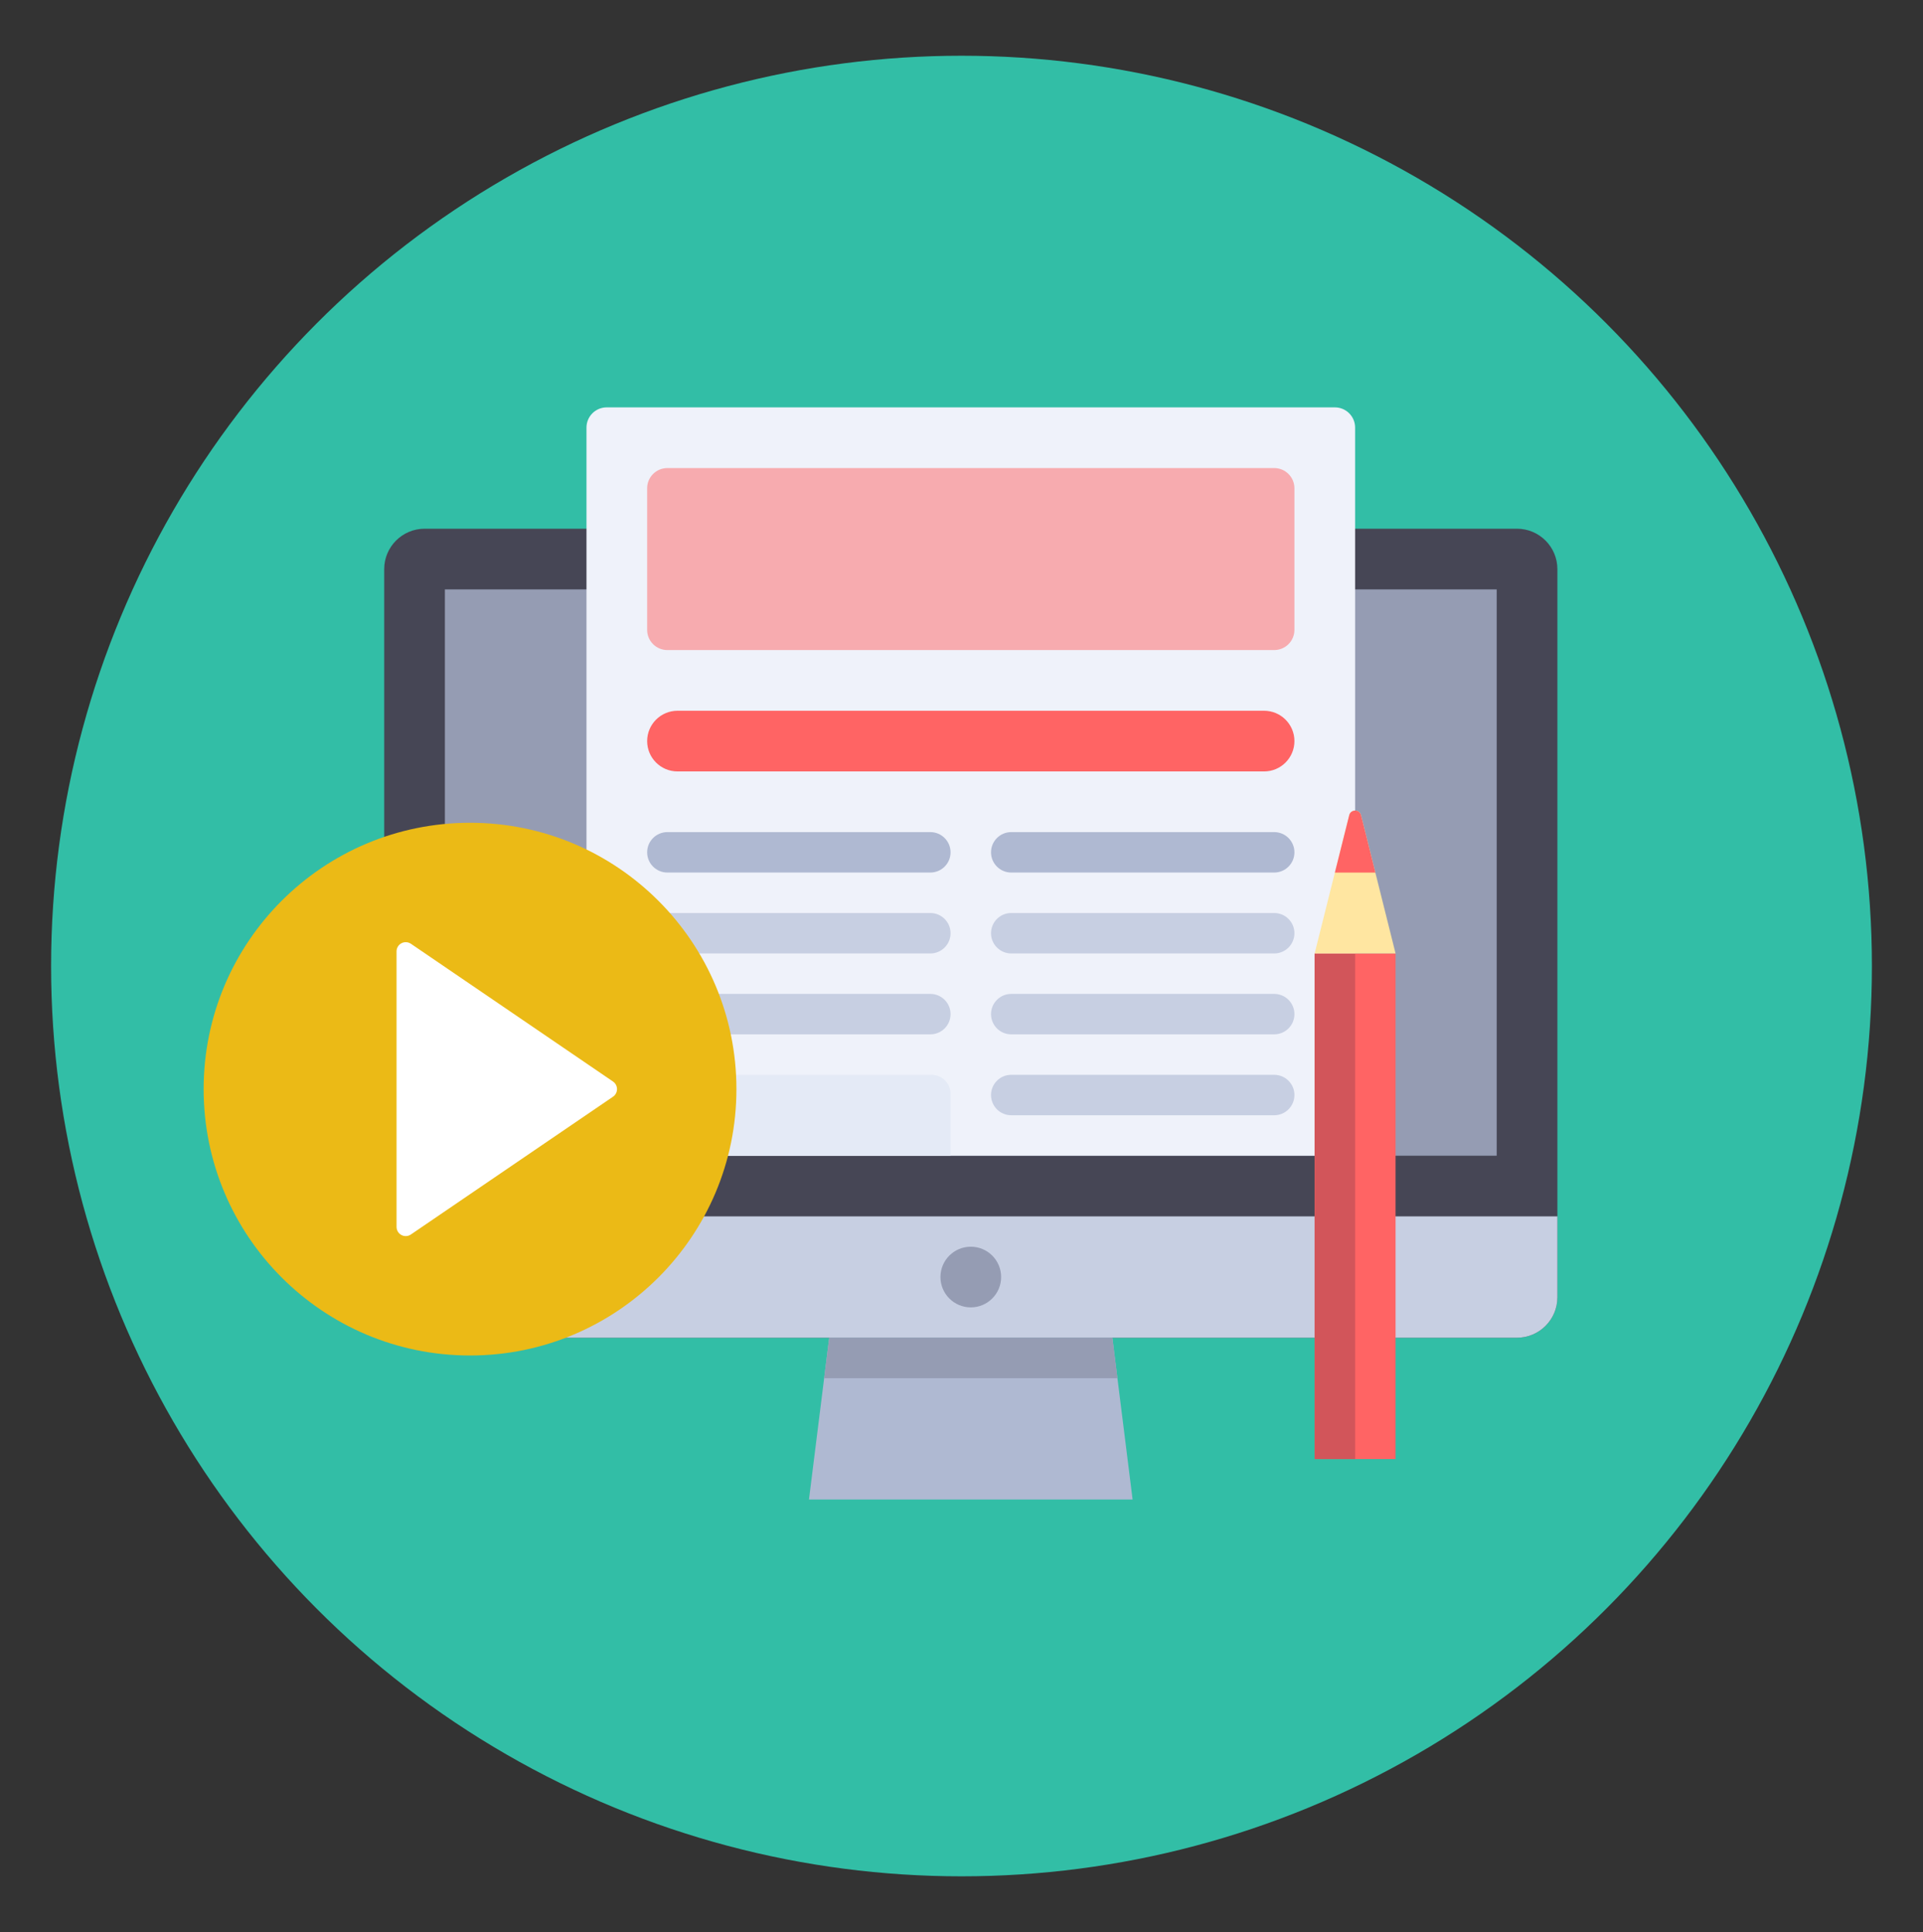 <?xml version="1.0" encoding="utf-8"?>
<!-- Generator: Adobe Illustrator 17.0.0, SVG Export Plug-In . SVG Version: 6.00 Build 0)  -->
<!DOCTYPE svg PUBLIC "-//W3C//DTD SVG 1.1//EN" "http://www.w3.org/Graphics/SVG/1.1/DTD/svg11.dtd">
<svg version="1.1" id="Capa_1" xmlns="http://www.w3.org/2000/svg" xmlns:xlink="http://www.w3.org/1999/xlink" x="0px" y="0px"
	 width="207px" height="208px" viewBox="0 0 207 208" enable-background="new 0 0 207 208" xml:space="preserve">
<rect x="0" y="0" width="207" height="208" fill="#333333" stroke="none"/>
<circle fill="#32BEA6" cx="103.5" cy="104" r="98"/>
<path fill="#464655" d="M163.289,144.015H45.712c-2.405,0-4.355-1.95-4.355-4.355V61.275c0-2.405,1.95-4.355,4.355-4.355h117.577
	c2.405,0,4.355,1.95,4.355,4.355v78.385C167.643,142.066,165.694,144.015,163.289,144.015z"/>
<rect x="47.889" y="63.454" fill="#959CB3" width="113.222" height="60.966"/>
<path fill="#C7CFE2" d="M41.357,130.951v8.709c0,2.405,1.95,4.355,4.355,4.355h117.577c2.405,0,4.355-1.95,4.355-4.355v-8.709
	H41.357z"/>
<polygon fill="#AFB9D2" points="121.919,161.434 87.081,161.434 89.259,144.015 119.741,144.015 "/>
<g>
	<polygon fill="#959CB3" points="120.286,148.37 119.741,144.015 89.259,144.015 88.714,148.37 	"/>
	<circle fill="#959CB3" cx="104.5" cy="137.483" r="3.266"/>
</g>
<path fill="#EFF2FA" d="M145.87,124.419H63.131V46.034c0-1.202,0.975-2.177,2.177-2.177h78.385c1.202,0,2.177,0.975,2.177,2.177
	V124.419L145.87,124.419z"/>
<path fill="#F7ABAF" d="M137.16,69.985H71.839c-1.202,0-2.177-0.975-2.177-2.177V52.567c0-1.202,0.975-2.177,2.177-2.177h65.321
	c1.202,0,2.177,0.975,2.177,2.177v15.241C139.338,69.011,138.363,69.985,137.16,69.985z"/>
<path fill="#FF6464" d="M136.072,83.05H72.929c-1.804,0-3.266-1.462-3.266-3.266l0,0c0-1.804,1.462-3.266,3.266-3.266h63.143
	c1.804,0,3.266,1.462,3.266,3.266l0,0C139.338,81.587,137.875,83.05,136.072,83.05z"/>
<g>
	<path fill="#AFB9D2" d="M137.16,93.936h-28.305c-1.202,0-2.177-0.975-2.177-2.177l0,0c0-1.202,0.975-2.177,2.177-2.177h28.306
		c1.202,0,2.177,0.975,2.177,2.177l0,0C139.338,92.961,138.363,93.936,137.16,93.936z"/>
	<path fill="#AFB9D2" d="M100.145,93.936H71.839c-1.202,0-2.177-0.975-2.177-2.177l0,0c0-1.202,0.975-2.177,2.177-2.177h28.306
		c1.202,0,2.177,0.975,2.177,2.177l0,0C102.323,92.961,101.348,93.936,100.145,93.936z"/>
</g>
<g>
	<path fill="#C7CFE2" d="M137.16,102.646h-28.305c-1.202,0-2.177-0.975-2.177-2.177l0,0c0-1.202,0.975-2.177,2.177-2.177h28.306
		c1.202,0,2.177,0.975,2.177,2.177l0,0C139.338,101.671,138.363,102.646,137.16,102.646z"/>
	<path fill="#C7CFE2" d="M100.145,102.646H71.839c-1.202,0-2.177-0.975-2.177-2.177l0,0c0-1.202,0.975-2.177,2.177-2.177h28.306
		c1.202,0,2.177,0.975,2.177,2.177l0,0C102.323,101.671,101.348,102.646,100.145,102.646z"/>
	<path fill="#C7CFE2" d="M137.16,111.355h-28.305c-1.202,0-2.177-0.975-2.177-2.177l0,0c0-1.202,0.975-2.177,2.177-2.177h28.306
		c1.202,0,2.177,0.975,2.177,2.177l0,0C139.338,110.38,138.363,111.355,137.16,111.355z"/>
	<path fill="#C7CFE2" d="M137.16,120.065h-28.305c-1.202,0-2.177-0.975-2.177-2.177l0,0c0-1.202,0.975-2.177,2.177-2.177h28.306
		c1.202,0,2.177,0.975,2.177,2.177l0,0C139.338,119.09,138.363,120.065,137.16,120.065z"/>
	<path fill="#C7CFE2" d="M100.145,111.355H71.839c-1.202,0-2.177-0.975-2.177-2.177l0,0c0-1.202,0.975-2.177,2.177-2.177h28.306
		c1.202,0,2.177,0.975,2.177,2.177l0,0C102.323,110.38,101.348,111.355,100.145,111.355z"/>
</g>
<path fill="#E4EAF6" d="M102.323,124.419h-32.66v-6.664c0-1.129,0.916-2.045,2.045-2.045h28.57c1.129,0,2.045,0.916,2.045,2.045
	L102.323,124.419L102.323,124.419z"/>
<rect x="141.515" y="102.646" fill="#FF6464" width="8.709" height="54.434"/>
<rect x="141.515" y="102.646" fill="#D2555A" width="4.355" height="54.434"/>
<path fill="#FFE6A1" d="M141.515,102.646l3.721-14.884c0.165-0.66,1.103-0.66,1.268,0l3.721,14.884H141.515z"/>
<path fill="#FF6464" d="M145.236,87.762l-1.544,6.175h4.355l-1.544-6.175C146.338,87.102,145.401,87.102,145.236,87.762z"/>
<g>
	<circle fill="#EBBA16" cx="50.596" cy="117.253" r="28.676"/>
	<g>
		<polygon fill="#FFFFFF" points="65.429,117.253 43.675,132.085 43.675,117.523 43.675,102.42 		"/>
		<path fill="#FFFFFF" d="M43.675,133.074c-0.158,0-0.317-0.038-0.462-0.115c-0.324-0.171-0.527-0.507-0.527-0.874V102.42
			c0-0.367,0.203-0.703,0.527-0.874c0.324-0.172,0.716-0.148,1.02,0.057l21.754,14.832c0.269,0.184,0.431,0.489,0.431,0.817
			s-0.162,0.633-0.432,0.817l-21.754,14.832C44.064,133.015,43.869,133.074,43.675,133.074z M44.664,104.292v25.922l19.01-12.961
			L44.664,104.292z"/>
	</g>
</g>
</svg>
